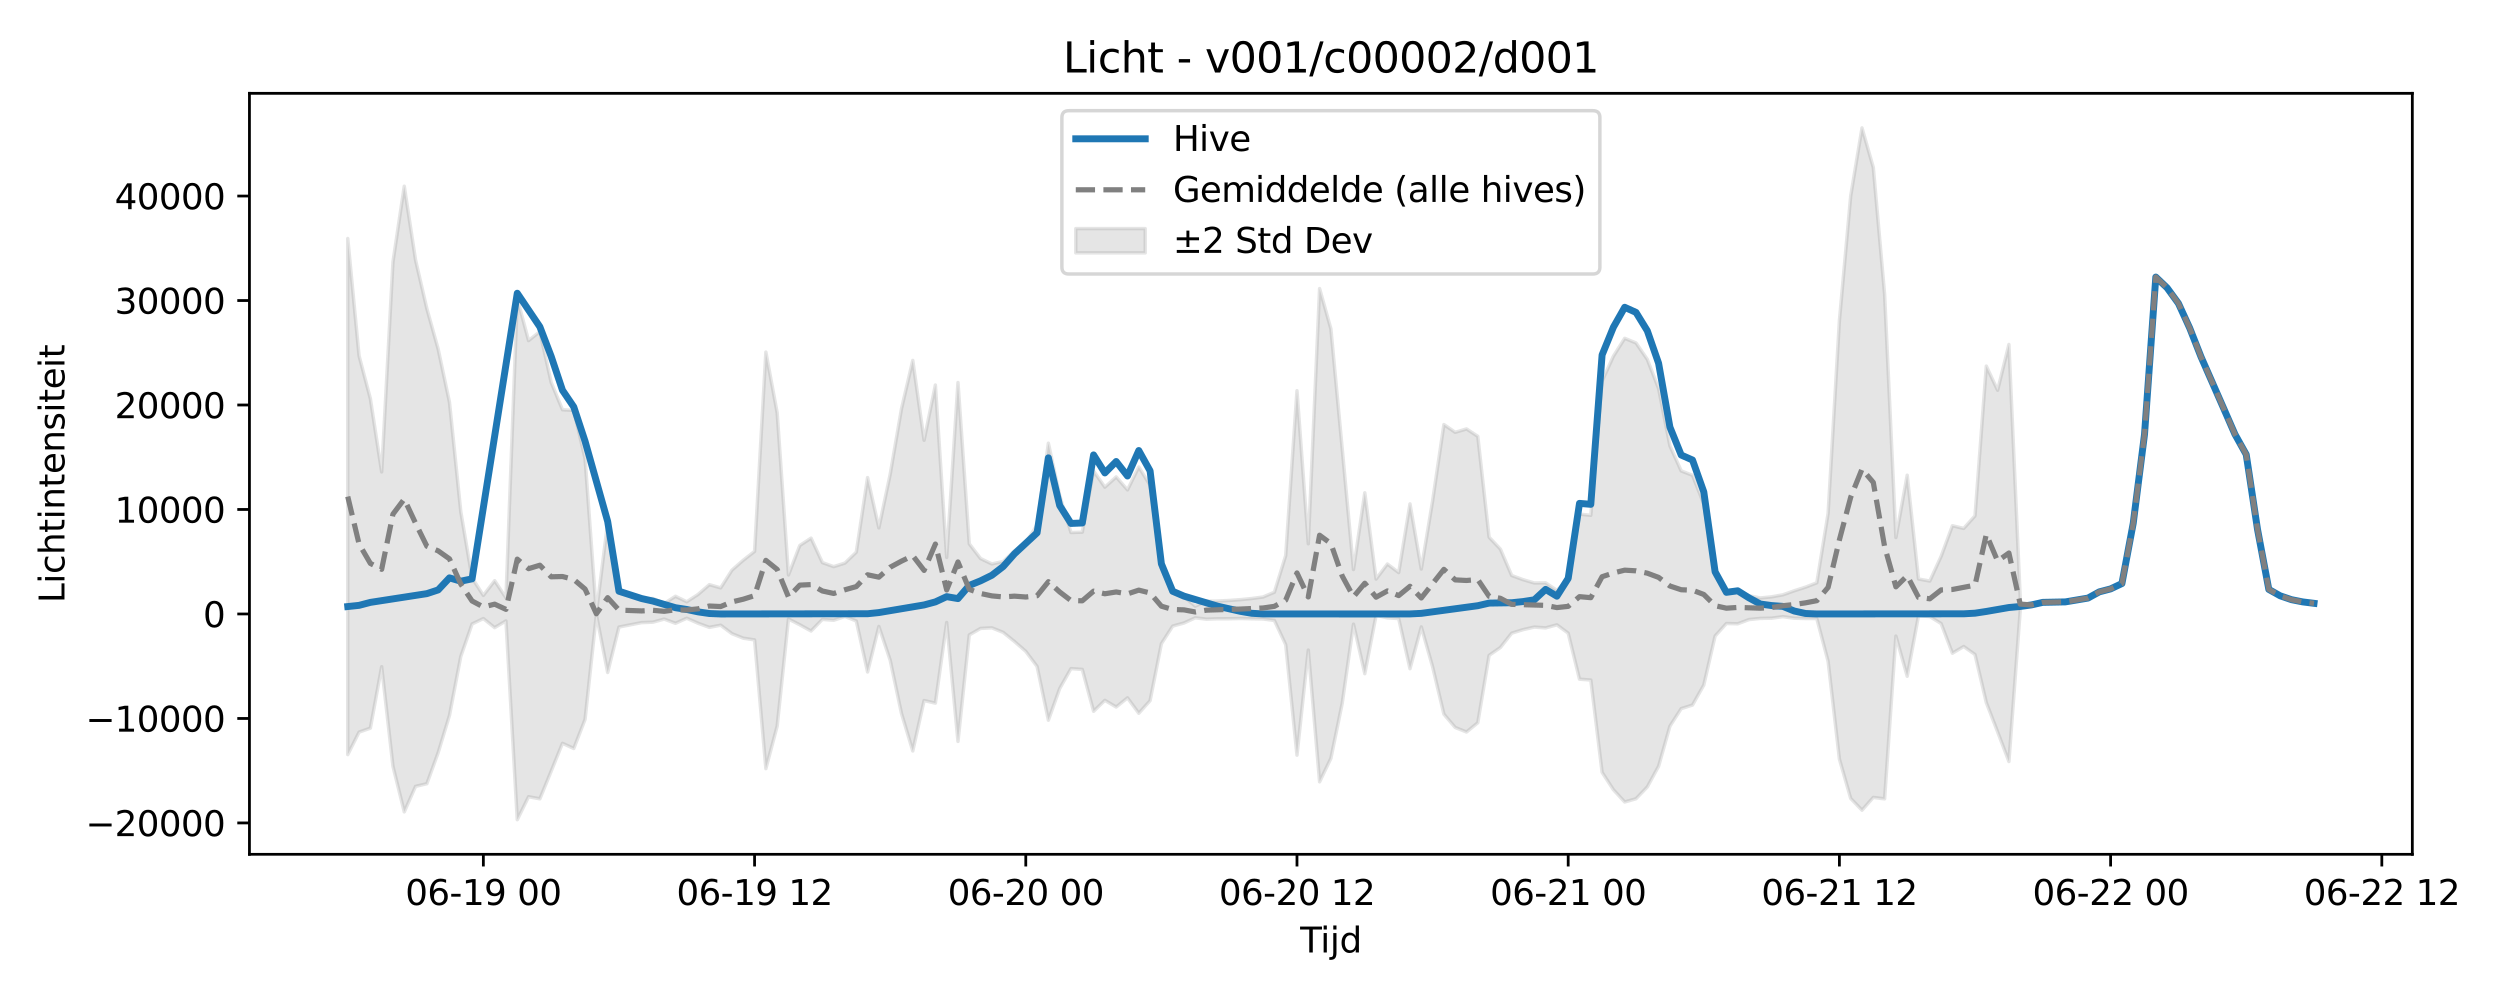 <?xml version="1.0" encoding="utf-8" standalone="no"?>
<!DOCTYPE svg PUBLIC "-//W3C//DTD SVG 1.1//EN"
  "http://www.w3.org/Graphics/SVG/1.1/DTD/svg11.dtd">
<svg xmlns:xlink="http://www.w3.org/1999/xlink" width="720pt" height="288pt" viewBox="0 0 720 288" xmlns="http://www.w3.org/2000/svg" version="1.1">
 <defs>
  <style type="text/css">*{stroke-linejoin: round; stroke-linecap: butt}</style>
 </defs>
 <g id="figure_1">
  <g id="patch_1">
   <path d="M 0 288 
L 720 288 
L 720 0 
L 0 0 
z
" style="fill: #ffffff"/>
  </g>
  <g id="axes_1">
   <g id="patch_2">
    <path d="M 71.84 246.04 
L 694.751 246.04 
L 694.751 26.88 
L 71.84 26.88 
z
" style="fill: #ffffff"/>
   </g>
   <g id="FillBetweenPolyCollection_1">
    <defs>
     <path id="m66128b2d8f" d="M 100.154 -219.311 
L 100.154 -70.667 
L 103.409 -77.146 
L 106.663 -78.293 
L 109.918 -95.992 
L 113.172 -67.312 
L 116.427 -54.175 
L 119.681 -61.521 
L 122.936 -62.288 
L 126.19 -71.243 
L 129.445 -81.944 
L 132.699 -98.908 
L 135.954 -108.293 
L 139.208 -109.854 
L 142.463 -107.233 
L 145.717 -109.181 
L 148.972 -51.922 
L 152.226 -58.543 
L 155.481 -57.94 
L 158.735 -65.883 
L 161.99 -73.93 
L 165.244 -72.429 
L 168.499 -80.809 
L 171.753 -110.935 
L 175.008 -94.327 
L 178.262 -107.404 
L 181.517 -108.042 
L 184.771 -108.681 
L 188.026 -108.806 
L 191.28 -109.706 
L 194.535 -108.487 
L 197.789 -109.951 
L 201.044 -108.501 
L 204.298 -107.316 
L 207.553 -107.942 
L 210.807 -105.501 
L 214.062 -104.202 
L 217.316 -103.706 
L 220.571 -66.628 
L 223.825 -78.878 
L 227.08 -109.734 
L 230.334 -108.065 
L 233.589 -106.261 
L 236.843 -109.612 
L 240.098 -109.366 
L 243.352 -110.461 
L 246.607 -109.154 
L 249.861 -94.47 
L 253.116 -107.585 
L 256.37 -97.876 
L 259.625 -82.535 
L 262.879 -71.725 
L 266.134 -86.241 
L 269.388 -85.499 
L 272.643 -108.73 
L 275.897 -74.468 
L 279.152 -105.143 
L 282.406 -107.011 
L 285.661 -107.183 
L 288.915 -105.876 
L 292.17 -103.245 
L 295.424 -100.41 
L 298.679 -96.063 
L 301.933 -80.583 
L 305.188 -89.691 
L 308.442 -95.44 
L 311.697 -95.205 
L 314.951 -83.145 
L 318.206 -86.299 
L 321.46 -84.382 
L 324.715 -87.018 
L 327.969 -82.581 
L 331.224 -86.205 
L 334.478 -102.612 
L 337.733 -107.679 
L 340.987 -108.576 
L 344.242 -110.067 
L 347.496 -109.674 
L 350.751 -109.794 
L 354.005 -109.795 
L 357.26 -109.873 
L 360.514 -109.791 
L 363.769 -109.734 
L 367.023 -109.304 
L 370.278 -102.337 
L 373.532 -70.513 
L 376.787 -100.782 
L 380.041 -62.83 
L 383.296 -69.601 
L 386.55 -85.399 
L 389.805 -108.241 
L 393.059 -93.977 
L 396.314 -110.785 
L 399.568 -110.056 
L 402.823 -109.857 
L 406.077 -95.413 
L 409.332 -107.455 
L 412.586 -95.981 
L 415.841 -82.32 
L 419.095 -78.489 
L 422.35 -77.178 
L 425.604 -79.846 
L 428.859 -99.258 
L 432.113 -101.517 
L 435.368 -105.645 
L 438.622 -106.655 
L 441.877 -107.398 
L 445.131 -107.164 
L 448.386 -108.046 
L 451.64 -105.641 
L 454.895 -92.394 
L 458.149 -92.148 
L 461.404 -65.563 
L 464.658 -60.56 
L 467.913 -57.028 
L 471.167 -57.96 
L 474.422 -61.356 
L 477.676 -67.328 
L 480.931 -78.857 
L 484.185 -83.915 
L 487.44 -84.943 
L 490.694 -90.711 
L 493.949 -104.818 
L 497.203 -108.427 
L 500.458 -108.344 
L 503.712 -109.564 
L 506.967 -109.894 
L 510.221 -109.958 
L 513.476 -110.404 
L 516.73 -109.958 
L 519.985 -109.863 
L 523.239 -109.854 
L 526.494 -97.535 
L 529.748 -69.385 
L 533.003 -58.053 
L 536.257 -54.663 
L 539.512 -58.345 
L 542.766 -57.927 
L 546.021 -104.806 
L 549.275 -93.228 
L 552.53 -110.669 
L 555.784 -110.43 
L 559.039 -108.429 
L 562.293 -99.877 
L 565.548 -101.803 
L 568.802 -99.502 
L 572.057 -85.648 
L 575.311 -77.233 
L 578.566 -68.676 
L 581.82 -112.089 
L 581.82 -115.943 
L 581.82 -115.943 
L 578.566 -188.793 
L 575.311 -175.61 
L 572.057 -182.56 
L 568.802 -139.438 
L 565.548 -135.817 
L 562.293 -136.584 
L 559.039 -127.768 
L 555.784 -120.662 
L 552.53 -121.247 
L 549.275 -151.138 
L 546.021 -133.184 
L 542.766 -203.259 
L 539.512 -239.757 
L 536.257 -251.158 
L 533.003 -231.563 
L 529.748 -195.68 
L 526.494 -140.151 
L 523.239 -120.156 
L 519.985 -118.9 
L 516.73 -117.852 
L 513.476 -116.697 
L 510.221 -116.112 
L 506.967 -115.794 
L 503.712 -116.426 
L 500.458 -117.78 
L 497.203 -117.258 
L 493.949 -122.308 
L 490.694 -142.872 
L 487.44 -151.111 
L 484.185 -152.385 
L 480.931 -159.61 
L 477.676 -176.098 
L 474.422 -184.498 
L 471.167 -189.242 
L 467.913 -190.561 
L 464.658 -185.411 
L 461.404 -178.243 
L 458.149 -139.592 
L 454.895 -139.933 
L 451.64 -121.099 
L 448.386 -117.984 
L 445.131 -120.149 
L 441.877 -120.106 
L 438.622 -121.067 
L 435.368 -122.254 
L 432.113 -129.865 
L 428.859 -133.283 
L 425.604 -162.339 
L 422.35 -164.469 
L 419.095 -163.498 
L 415.841 -165.729 
L 412.586 -143.734 
L 409.332 -124.114 
L 406.077 -142.88 
L 402.823 -123.093 
L 399.568 -125.565 
L 396.314 -121.235 
L 393.059 -146.076 
L 389.805 -123.982 
L 386.55 -158.848 
L 383.296 -193.294 
L 380.041 -204.884 
L 376.787 -131.395 
L 373.532 -175.471 
L 370.278 -128.003 
L 367.023 -117.445 
L 363.769 -116.066 
L 360.514 -115.632 
L 357.26 -115.308 
L 354.005 -115.07 
L 350.751 -114.904 
L 347.496 -114.888 
L 344.242 -113.43 
L 340.987 -116.142 
L 337.733 -117.242 
L 334.478 -124.224 
L 331.224 -148.248 
L 327.969 -153.505 
L 324.715 -146.913 
L 321.46 -150.649 
L 318.206 -147.691 
L 314.951 -152.35 
L 311.697 -134.736 
L 308.442 -134.637 
L 305.188 -145.346 
L 301.933 -160.364 
L 298.679 -136.789 
L 295.424 -131.715 
L 292.17 -129.371 
L 288.915 -126.294 
L 285.661 -125.587 
L 282.406 -127.137 
L 279.152 -131.376 
L 275.897 -177.837 
L 272.643 -127.472 
L 269.388 -177.117 
L 266.134 -161.208 
L 262.879 -184.201 
L 259.625 -170.251 
L 256.37 -151.395 
L 253.116 -135.972 
L 249.861 -150.454 
L 246.607 -128.969 
L 243.352 -125.843 
L 240.098 -124.807 
L 236.843 -125.982 
L 233.589 -133.02 
L 230.334 -130.899 
L 227.08 -122.411 
L 223.825 -169.122 
L 220.571 -186.603 
L 217.316 -129.205 
L 214.062 -126.659 
L 210.807 -123.806 
L 207.553 -118.691 
L 204.298 -119.62 
L 201.044 -116.802 
L 197.789 -114.696 
L 194.535 -116.275 
L 191.28 -114.186 
L 188.026 -115.652 
L 184.771 -115.425 
L 181.517 -116.352 
L 178.262 -117.178 
L 175.008 -137.416 
L 171.753 -111.54 
L 168.499 -155.894 
L 165.244 -169.806 
L 161.99 -169.995 
L 158.735 -177.879 
L 155.481 -192.503 
L 152.226 -189.907 
L 148.972 -202.013 
L 145.717 -115.831 
L 142.463 -120.768 
L 139.208 -116.53 
L 135.954 -121.56 
L 132.699 -140.707 
L 129.445 -172.166 
L 126.19 -187.471 
L 122.936 -199.098 
L 119.681 -213.112 
L 116.427 -234.368 
L 113.172 -212.563 
L 109.918 -152.082 
L 106.663 -173.192 
L 103.409 -185.537 
L 100.154 -219.311 
z
" style="stroke: #808080; stroke-opacity: 0.2"/>
    </defs>
    <g clip-path="url(#pb28f9a2f0a)">
     <use xlink:href="#m66128b2d8f" x="0" y="288" style="fill: #808080; fill-opacity: 0.2; stroke: #808080; stroke-opacity: 0.2"/>
    </g>
   </g>
   <g id="matplotlib.axis_1">
    <g id="xtick_1">
     <g id="line2d_1">
      <defs>
       <path id="m8e016e6e43" d="M 0 0 
L 0 3.5 
" style="stroke: #000000; stroke-width: 0.8"/>
      </defs>
      <g>
       <use xlink:href="#m8e016e6e43" x="139.208" y="246.04" style="stroke: #000000; stroke-width: 0.8"/>
      </g>
     </g>
     <g id="text_1">
      <!-- 06-19 00 -->
      <g transform="translate(116.728 260.638) scale(0.1 -0.1)">
       <defs>
        <path id="DejaVuSans-30" d="M 2034 4250 
Q 1547 4250 1301 3770 
Q 1056 3291 1056 2328 
Q 1056 1369 1301 889 
Q 1547 409 2034 409 
Q 2525 409 2770 889 
Q 3016 1369 3016 2328 
Q 3016 3291 2770 3770 
Q 2525 4250 2034 4250 
z
M 2034 4750 
Q 2819 4750 3233 4129 
Q 3647 3509 3647 2328 
Q 3647 1150 3233 529 
Q 2819 -91 2034 -91 
Q 1250 -91 836 529 
Q 422 1150 422 2328 
Q 422 3509 836 4129 
Q 1250 4750 2034 4750 
z
" transform="scale(0.016)"/>
        <path id="DejaVuSans-36" d="M 2113 2584 
Q 1688 2584 1439 2293 
Q 1191 2003 1191 1497 
Q 1191 994 1439 701 
Q 1688 409 2113 409 
Q 2538 409 2786 701 
Q 3034 994 3034 1497 
Q 3034 2003 2786 2293 
Q 2538 2584 2113 2584 
z
M 3366 4563 
L 3366 3988 
Q 3128 4100 2886 4159 
Q 2644 4219 2406 4219 
Q 1781 4219 1451 3797 
Q 1122 3375 1075 2522 
Q 1259 2794 1537 2939 
Q 1816 3084 2150 3084 
Q 2853 3084 3261 2657 
Q 3669 2231 3669 1497 
Q 3669 778 3244 343 
Q 2819 -91 2113 -91 
Q 1303 -91 875 529 
Q 447 1150 447 2328 
Q 447 3434 972 4092 
Q 1497 4750 2381 4750 
Q 2619 4750 2861 4703 
Q 3103 4656 3366 4563 
z
" transform="scale(0.016)"/>
        <path id="DejaVuSans-2d" d="M 313 2009 
L 1997 2009 
L 1997 1497 
L 313 1497 
L 313 2009 
z
" transform="scale(0.016)"/>
        <path id="DejaVuSans-31" d="M 794 531 
L 1825 531 
L 1825 4091 
L 703 3866 
L 703 4441 
L 1819 4666 
L 2450 4666 
L 2450 531 
L 3481 531 
L 3481 0 
L 794 0 
L 794 531 
z
" transform="scale(0.016)"/>
        <path id="DejaVuSans-39" d="M 703 97 
L 703 672 
Q 941 559 1184 500 
Q 1428 441 1663 441 
Q 2288 441 2617 861 
Q 2947 1281 2994 2138 
Q 2813 1869 2534 1725 
Q 2256 1581 1919 1581 
Q 1219 1581 811 2004 
Q 403 2428 403 3163 
Q 403 3881 828 4315 
Q 1253 4750 1959 4750 
Q 2769 4750 3195 4129 
Q 3622 3509 3622 2328 
Q 3622 1225 3098 567 
Q 2575 -91 1691 -91 
Q 1453 -91 1209 -44 
Q 966 3 703 97 
z
M 1959 2075 
Q 2384 2075 2632 2365 
Q 2881 2656 2881 3163 
Q 2881 3666 2632 3958 
Q 2384 4250 1959 4250 
Q 1534 4250 1286 3958 
Q 1038 3666 1038 3163 
Q 1038 2656 1286 2365 
Q 1534 2075 1959 2075 
z
" transform="scale(0.016)"/>
        <path id="DejaVuSans-20" transform="scale(0.016)"/>
       </defs>
       <use xlink:href="#DejaVuSans-30"/>
       <use xlink:href="#DejaVuSans-36" transform="translate(63.623 0)"/>
       <use xlink:href="#DejaVuSans-2d" transform="translate(127.246 0)"/>
       <use xlink:href="#DejaVuSans-31" transform="translate(163.33 0)"/>
       <use xlink:href="#DejaVuSans-39" transform="translate(226.953 0)"/>
       <use xlink:href="#DejaVuSans-20" transform="translate(290.576 0)"/>
       <use xlink:href="#DejaVuSans-30" transform="translate(322.363 0)"/>
       <use xlink:href="#DejaVuSans-30" transform="translate(385.986 0)"/>
      </g>
     </g>
    </g>
    <g id="xtick_2">
     <g id="line2d_2">
      <g>
       <use xlink:href="#m8e016e6e43" x="217.316" y="246.04" style="stroke: #000000; stroke-width: 0.8"/>
      </g>
     </g>
     <g id="text_2">
      <!-- 06-19 12 -->
      <g transform="translate(194.836 260.638) scale(0.1 -0.1)">
       <defs>
        <path id="DejaVuSans-32" d="M 1228 531 
L 3431 531 
L 3431 0 
L 469 0 
L 469 531 
Q 828 903 1448 1529 
Q 2069 2156 2228 2338 
Q 2531 2678 2651 2914 
Q 2772 3150 2772 3378 
Q 2772 3750 2511 3984 
Q 2250 4219 1831 4219 
Q 1534 4219 1204 4116 
Q 875 4013 500 3803 
L 500 4441 
Q 881 4594 1212 4672 
Q 1544 4750 1819 4750 
Q 2544 4750 2975 4387 
Q 3406 4025 3406 3419 
Q 3406 3131 3298 2873 
Q 3191 2616 2906 2266 
Q 2828 2175 2409 1742 
Q 1991 1309 1228 531 
z
" transform="scale(0.016)"/>
       </defs>
       <use xlink:href="#DejaVuSans-30"/>
       <use xlink:href="#DejaVuSans-36" transform="translate(63.623 0)"/>
       <use xlink:href="#DejaVuSans-2d" transform="translate(127.246 0)"/>
       <use xlink:href="#DejaVuSans-31" transform="translate(163.33 0)"/>
       <use xlink:href="#DejaVuSans-39" transform="translate(226.953 0)"/>
       <use xlink:href="#DejaVuSans-20" transform="translate(290.576 0)"/>
       <use xlink:href="#DejaVuSans-31" transform="translate(322.363 0)"/>
       <use xlink:href="#DejaVuSans-32" transform="translate(385.986 0)"/>
      </g>
     </g>
    </g>
    <g id="xtick_3">
     <g id="line2d_3">
      <g>
       <use xlink:href="#m8e016e6e43" x="295.424" y="246.04" style="stroke: #000000; stroke-width: 0.8"/>
      </g>
     </g>
     <g id="text_3">
      <!-- 06-20 00 -->
      <g transform="translate(272.944 260.638) scale(0.1 -0.1)">
       <use xlink:href="#DejaVuSans-30"/>
       <use xlink:href="#DejaVuSans-36" transform="translate(63.623 0)"/>
       <use xlink:href="#DejaVuSans-2d" transform="translate(127.246 0)"/>
       <use xlink:href="#DejaVuSans-32" transform="translate(163.33 0)"/>
       <use xlink:href="#DejaVuSans-30" transform="translate(226.953 0)"/>
       <use xlink:href="#DejaVuSans-20" transform="translate(290.576 0)"/>
       <use xlink:href="#DejaVuSans-30" transform="translate(322.363 0)"/>
       <use xlink:href="#DejaVuSans-30" transform="translate(385.986 0)"/>
      </g>
     </g>
    </g>
    <g id="xtick_4">
     <g id="line2d_4">
      <g>
       <use xlink:href="#m8e016e6e43" x="373.532" y="246.04" style="stroke: #000000; stroke-width: 0.8"/>
      </g>
     </g>
     <g id="text_4">
      <!-- 06-20 12 -->
      <g transform="translate(351.052 260.638) scale(0.1 -0.1)">
       <use xlink:href="#DejaVuSans-30"/>
       <use xlink:href="#DejaVuSans-36" transform="translate(63.623 0)"/>
       <use xlink:href="#DejaVuSans-2d" transform="translate(127.246 0)"/>
       <use xlink:href="#DejaVuSans-32" transform="translate(163.33 0)"/>
       <use xlink:href="#DejaVuSans-30" transform="translate(226.953 0)"/>
       <use xlink:href="#DejaVuSans-20" transform="translate(290.576 0)"/>
       <use xlink:href="#DejaVuSans-31" transform="translate(322.363 0)"/>
       <use xlink:href="#DejaVuSans-32" transform="translate(385.986 0)"/>
      </g>
     </g>
    </g>
    <g id="xtick_5">
     <g id="line2d_5">
      <g>
       <use xlink:href="#m8e016e6e43" x="451.64" y="246.04" style="stroke: #000000; stroke-width: 0.8"/>
      </g>
     </g>
     <g id="text_5">
      <!-- 06-21 00 -->
      <g transform="translate(429.16 260.638) scale(0.1 -0.1)">
       <use xlink:href="#DejaVuSans-30"/>
       <use xlink:href="#DejaVuSans-36" transform="translate(63.623 0)"/>
       <use xlink:href="#DejaVuSans-2d" transform="translate(127.246 0)"/>
       <use xlink:href="#DejaVuSans-32" transform="translate(163.33 0)"/>
       <use xlink:href="#DejaVuSans-31" transform="translate(226.953 0)"/>
       <use xlink:href="#DejaVuSans-20" transform="translate(290.576 0)"/>
       <use xlink:href="#DejaVuSans-30" transform="translate(322.363 0)"/>
       <use xlink:href="#DejaVuSans-30" transform="translate(385.986 0)"/>
      </g>
     </g>
    </g>
    <g id="xtick_6">
     <g id="line2d_6">
      <g>
       <use xlink:href="#m8e016e6e43" x="529.748" y="246.04" style="stroke: #000000; stroke-width: 0.8"/>
      </g>
     </g>
     <g id="text_6">
      <!-- 06-21 12 -->
      <g transform="translate(507.268 260.638) scale(0.1 -0.1)">
       <use xlink:href="#DejaVuSans-30"/>
       <use xlink:href="#DejaVuSans-36" transform="translate(63.623 0)"/>
       <use xlink:href="#DejaVuSans-2d" transform="translate(127.246 0)"/>
       <use xlink:href="#DejaVuSans-32" transform="translate(163.33 0)"/>
       <use xlink:href="#DejaVuSans-31" transform="translate(226.953 0)"/>
       <use xlink:href="#DejaVuSans-20" transform="translate(290.576 0)"/>
       <use xlink:href="#DejaVuSans-31" transform="translate(322.363 0)"/>
       <use xlink:href="#DejaVuSans-32" transform="translate(385.986 0)"/>
      </g>
     </g>
    </g>
    <g id="xtick_7">
     <g id="line2d_7">
      <g>
       <use xlink:href="#m8e016e6e43" x="607.856" y="246.04" style="stroke: #000000; stroke-width: 0.8"/>
      </g>
     </g>
     <g id="text_7">
      <!-- 06-22 00 -->
      <g transform="translate(585.376 260.638) scale(0.1 -0.1)">
       <use xlink:href="#DejaVuSans-30"/>
       <use xlink:href="#DejaVuSans-36" transform="translate(63.623 0)"/>
       <use xlink:href="#DejaVuSans-2d" transform="translate(127.246 0)"/>
       <use xlink:href="#DejaVuSans-32" transform="translate(163.33 0)"/>
       <use xlink:href="#DejaVuSans-32" transform="translate(226.953 0)"/>
       <use xlink:href="#DejaVuSans-20" transform="translate(290.576 0)"/>
       <use xlink:href="#DejaVuSans-30" transform="translate(322.363 0)"/>
       <use xlink:href="#DejaVuSans-30" transform="translate(385.986 0)"/>
      </g>
     </g>
    </g>
    <g id="xtick_8">
     <g id="line2d_8">
      <g>
       <use xlink:href="#m8e016e6e43" x="685.964" y="246.04" style="stroke: #000000; stroke-width: 0.8"/>
      </g>
     </g>
     <g id="text_8">
      <!-- 06-22 12 -->
      <g transform="translate(663.484 260.638) scale(0.1 -0.1)">
       <use xlink:href="#DejaVuSans-30"/>
       <use xlink:href="#DejaVuSans-36" transform="translate(63.623 0)"/>
       <use xlink:href="#DejaVuSans-2d" transform="translate(127.246 0)"/>
       <use xlink:href="#DejaVuSans-32" transform="translate(163.33 0)"/>
       <use xlink:href="#DejaVuSans-32" transform="translate(226.953 0)"/>
       <use xlink:href="#DejaVuSans-20" transform="translate(290.576 0)"/>
       <use xlink:href="#DejaVuSans-31" transform="translate(322.363 0)"/>
       <use xlink:href="#DejaVuSans-32" transform="translate(385.986 0)"/>
      </g>
     </g>
    </g>
    <g id="text_9">
     <!-- Tijd -->
     <g transform="translate(374.446 274.317) scale(0.1 -0.1)">
      <defs>
       <path id="DejaVuSans-54" d="M -19 4666 
L 3928 4666 
L 3928 4134 
L 2272 4134 
L 2272 0 
L 1638 0 
L 1638 4134 
L -19 4134 
L -19 4666 
z
" transform="scale(0.016)"/>
       <path id="DejaVuSans-69" d="M 603 3500 
L 1178 3500 
L 1178 0 
L 603 0 
L 603 3500 
z
M 603 4863 
L 1178 4863 
L 1178 4134 
L 603 4134 
L 603 4863 
z
" transform="scale(0.016)"/>
       <path id="DejaVuSans-6a" d="M 603 3500 
L 1178 3500 
L 1178 -63 
Q 1178 -731 923 -1031 
Q 669 -1331 103 -1331 
L -116 -1331 
L -116 -844 
L 38 -844 
Q 366 -844 484 -692 
Q 603 -541 603 -63 
L 603 3500 
z
M 603 4863 
L 1178 4863 
L 1178 4134 
L 603 4134 
L 603 4863 
z
" transform="scale(0.016)"/>
       <path id="DejaVuSans-64" d="M 2906 2969 
L 2906 4863 
L 3481 4863 
L 3481 0 
L 2906 0 
L 2906 525 
Q 2725 213 2448 61 
Q 2172 -91 1784 -91 
Q 1150 -91 751 415 
Q 353 922 353 1747 
Q 353 2572 751 3078 
Q 1150 3584 1784 3584 
Q 2172 3584 2448 3432 
Q 2725 3281 2906 2969 
z
M 947 1747 
Q 947 1113 1208 752 
Q 1469 391 1925 391 
Q 2381 391 2643 752 
Q 2906 1113 2906 1747 
Q 2906 2381 2643 2742 
Q 2381 3103 1925 3103 
Q 1469 3103 1208 2742 
Q 947 2381 947 1747 
z
" transform="scale(0.016)"/>
      </defs>
      <use xlink:href="#DejaVuSans-54"/>
      <use xlink:href="#DejaVuSans-69" transform="translate(57.959 0)"/>
      <use xlink:href="#DejaVuSans-6a" transform="translate(85.742 0)"/>
      <use xlink:href="#DejaVuSans-64" transform="translate(113.525 0)"/>
     </g>
    </g>
   </g>
   <g id="matplotlib.axis_2">
    <g id="ytick_1">
     <g id="line2d_9">
      <defs>
       <path id="mbd26a0dacc" d="M 0 0 
L -3.5 0 
" style="stroke: #000000; stroke-width: 0.8"/>
      </defs>
      <g>
       <use xlink:href="#mbd26a0dacc" x="71.84" y="237.007" style="stroke: #000000; stroke-width: 0.8"/>
      </g>
     </g>
     <g id="text_10">
      <!-- −20000 -->
      <g transform="translate(24.648 240.806) scale(0.1 -0.1)">
       <defs>
        <path id="DejaVuSans-2212" d="M 678 2272 
L 4684 2272 
L 4684 1741 
L 678 1741 
L 678 2272 
z
" transform="scale(0.016)"/>
       </defs>
       <use xlink:href="#DejaVuSans-2212"/>
       <use xlink:href="#DejaVuSans-32" transform="translate(83.789 0)"/>
       <use xlink:href="#DejaVuSans-30" transform="translate(147.412 0)"/>
       <use xlink:href="#DejaVuSans-30" transform="translate(211.035 0)"/>
       <use xlink:href="#DejaVuSans-30" transform="translate(274.658 0)"/>
       <use xlink:href="#DejaVuSans-30" transform="translate(338.281 0)"/>
      </g>
     </g>
    </g>
    <g id="ytick_2">
     <g id="line2d_10">
      <g>
       <use xlink:href="#mbd26a0dacc" x="71.84" y="206.915" style="stroke: #000000; stroke-width: 0.8"/>
      </g>
     </g>
     <g id="text_11">
      <!-- −10000 -->
      <g transform="translate(24.648 210.715) scale(0.1 -0.1)">
       <use xlink:href="#DejaVuSans-2212"/>
       <use xlink:href="#DejaVuSans-31" transform="translate(83.789 0)"/>
       <use xlink:href="#DejaVuSans-30" transform="translate(147.412 0)"/>
       <use xlink:href="#DejaVuSans-30" transform="translate(211.035 0)"/>
       <use xlink:href="#DejaVuSans-30" transform="translate(274.658 0)"/>
       <use xlink:href="#DejaVuSans-30" transform="translate(338.281 0)"/>
      </g>
     </g>
    </g>
    <g id="ytick_3">
     <g id="line2d_11">
      <g>
       <use xlink:href="#mbd26a0dacc" x="71.84" y="176.824" style="stroke: #000000; stroke-width: 0.8"/>
      </g>
     </g>
     <g id="text_12">
      <!-- 0 -->
      <g transform="translate(58.477 180.623) scale(0.1 -0.1)">
       <use xlink:href="#DejaVuSans-30"/>
      </g>
     </g>
    </g>
    <g id="ytick_4">
     <g id="line2d_12">
      <g>
       <use xlink:href="#mbd26a0dacc" x="71.84" y="146.733" style="stroke: #000000; stroke-width: 0.8"/>
      </g>
     </g>
     <g id="text_13">
      <!-- 10000 -->
      <g transform="translate(33.028 150.532) scale(0.1 -0.1)">
       <use xlink:href="#DejaVuSans-31"/>
       <use xlink:href="#DejaVuSans-30" transform="translate(63.623 0)"/>
       <use xlink:href="#DejaVuSans-30" transform="translate(127.246 0)"/>
       <use xlink:href="#DejaVuSans-30" transform="translate(190.869 0)"/>
       <use xlink:href="#DejaVuSans-30" transform="translate(254.492 0)"/>
      </g>
     </g>
    </g>
    <g id="ytick_5">
     <g id="line2d_13">
      <g>
       <use xlink:href="#mbd26a0dacc" x="71.84" y="116.641" style="stroke: #000000; stroke-width: 0.8"/>
      </g>
     </g>
     <g id="text_14">
      <!-- 20000 -->
      <g transform="translate(33.028 120.44) scale(0.1 -0.1)">
       <use xlink:href="#DejaVuSans-32"/>
       <use xlink:href="#DejaVuSans-30" transform="translate(63.623 0)"/>
       <use xlink:href="#DejaVuSans-30" transform="translate(127.246 0)"/>
       <use xlink:href="#DejaVuSans-30" transform="translate(190.869 0)"/>
       <use xlink:href="#DejaVuSans-30" transform="translate(254.492 0)"/>
      </g>
     </g>
    </g>
    <g id="ytick_6">
     <g id="line2d_14">
      <g>
       <use xlink:href="#mbd26a0dacc" x="71.84" y="86.55" style="stroke: #000000; stroke-width: 0.8"/>
      </g>
     </g>
     <g id="text_15">
      <!-- 30000 -->
      <g transform="translate(33.028 90.349) scale(0.1 -0.1)">
       <defs>
        <path id="DejaVuSans-33" d="M 2597 2516 
Q 3050 2419 3304 2112 
Q 3559 1806 3559 1356 
Q 3559 666 3084 287 
Q 2609 -91 1734 -91 
Q 1441 -91 1130 -33 
Q 819 25 488 141 
L 488 750 
Q 750 597 1062 519 
Q 1375 441 1716 441 
Q 2309 441 2620 675 
Q 2931 909 2931 1356 
Q 2931 1769 2642 2001 
Q 2353 2234 1838 2234 
L 1294 2234 
L 1294 2753 
L 1863 2753 
Q 2328 2753 2575 2939 
Q 2822 3125 2822 3475 
Q 2822 3834 2567 4026 
Q 2313 4219 1838 4219 
Q 1578 4219 1281 4162 
Q 984 4106 628 3988 
L 628 4550 
Q 988 4650 1302 4700 
Q 1616 4750 1894 4750 
Q 2613 4750 3031 4423 
Q 3450 4097 3450 3541 
Q 3450 3153 3228 2886 
Q 3006 2619 2597 2516 
z
" transform="scale(0.016)"/>
       </defs>
       <use xlink:href="#DejaVuSans-33"/>
       <use xlink:href="#DejaVuSans-30" transform="translate(63.623 0)"/>
       <use xlink:href="#DejaVuSans-30" transform="translate(127.246 0)"/>
       <use xlink:href="#DejaVuSans-30" transform="translate(190.869 0)"/>
       <use xlink:href="#DejaVuSans-30" transform="translate(254.492 0)"/>
      </g>
     </g>
    </g>
    <g id="ytick_7">
     <g id="line2d_15">
      <g>
       <use xlink:href="#mbd26a0dacc" x="71.84" y="56.458" style="stroke: #000000; stroke-width: 0.8"/>
      </g>
     </g>
     <g id="text_16">
      <!-- 40000 -->
      <g transform="translate(33.028 60.258) scale(0.1 -0.1)">
       <defs>
        <path id="DejaVuSans-34" d="M 2419 4116 
L 825 1625 
L 2419 1625 
L 2419 4116 
z
M 2253 4666 
L 3047 4666 
L 3047 1625 
L 3713 1625 
L 3713 1100 
L 3047 1100 
L 3047 0 
L 2419 0 
L 2419 1100 
L 313 1100 
L 313 1709 
L 2253 4666 
z
" transform="scale(0.016)"/>
       </defs>
       <use xlink:href="#DejaVuSans-34"/>
       <use xlink:href="#DejaVuSans-30" transform="translate(63.623 0)"/>
       <use xlink:href="#DejaVuSans-30" transform="translate(127.246 0)"/>
       <use xlink:href="#DejaVuSans-30" transform="translate(190.869 0)"/>
       <use xlink:href="#DejaVuSans-30" transform="translate(254.492 0)"/>
      </g>
     </g>
    </g>
    <g id="text_17">
     <!-- Lichtintensiteit -->
     <g transform="translate(18.568 173.656) rotate(-90) scale(0.1 -0.1)">
      <defs>
       <path id="DejaVuSans-4c" d="M 628 4666 
L 1259 4666 
L 1259 531 
L 3531 531 
L 3531 0 
L 628 0 
L 628 4666 
z
" transform="scale(0.016)"/>
       <path id="DejaVuSans-63" d="M 3122 3366 
L 3122 2828 
Q 2878 2963 2633 3030 
Q 2388 3097 2138 3097 
Q 1578 3097 1268 2742 
Q 959 2388 959 1747 
Q 959 1106 1268 751 
Q 1578 397 2138 397 
Q 2388 397 2633 464 
Q 2878 531 3122 666 
L 3122 134 
Q 2881 22 2623 -34 
Q 2366 -91 2075 -91 
Q 1284 -91 818 406 
Q 353 903 353 1747 
Q 353 2603 823 3093 
Q 1294 3584 2113 3584 
Q 2378 3584 2631 3529 
Q 2884 3475 3122 3366 
z
" transform="scale(0.016)"/>
       <path id="DejaVuSans-68" d="M 3513 2113 
L 3513 0 
L 2938 0 
L 2938 2094 
Q 2938 2591 2744 2837 
Q 2550 3084 2163 3084 
Q 1697 3084 1428 2787 
Q 1159 2491 1159 1978 
L 1159 0 
L 581 0 
L 581 4863 
L 1159 4863 
L 1159 2956 
Q 1366 3272 1645 3428 
Q 1925 3584 2291 3584 
Q 2894 3584 3203 3211 
Q 3513 2838 3513 2113 
z
" transform="scale(0.016)"/>
       <path id="DejaVuSans-74" d="M 1172 4494 
L 1172 3500 
L 2356 3500 
L 2356 3053 
L 1172 3053 
L 1172 1153 
Q 1172 725 1289 603 
Q 1406 481 1766 481 
L 2356 481 
L 2356 0 
L 1766 0 
Q 1100 0 847 248 
Q 594 497 594 1153 
L 594 3053 
L 172 3053 
L 172 3500 
L 594 3500 
L 594 4494 
L 1172 4494 
z
" transform="scale(0.016)"/>
       <path id="DejaVuSans-6e" d="M 3513 2113 
L 3513 0 
L 2938 0 
L 2938 2094 
Q 2938 2591 2744 2837 
Q 2550 3084 2163 3084 
Q 1697 3084 1428 2787 
Q 1159 2491 1159 1978 
L 1159 0 
L 581 0 
L 581 3500 
L 1159 3500 
L 1159 2956 
Q 1366 3272 1645 3428 
Q 1925 3584 2291 3584 
Q 2894 3584 3203 3211 
Q 3513 2838 3513 2113 
z
" transform="scale(0.016)"/>
       <path id="DejaVuSans-65" d="M 3597 1894 
L 3597 1613 
L 953 1613 
Q 991 1019 1311 708 
Q 1631 397 2203 397 
Q 2534 397 2845 478 
Q 3156 559 3463 722 
L 3463 178 
Q 3153 47 2828 -22 
Q 2503 -91 2169 -91 
Q 1331 -91 842 396 
Q 353 884 353 1716 
Q 353 2575 817 3079 
Q 1281 3584 2069 3584 
Q 2775 3584 3186 3129 
Q 3597 2675 3597 1894 
z
M 3022 2063 
Q 3016 2534 2758 2815 
Q 2500 3097 2075 3097 
Q 1594 3097 1305 2825 
Q 1016 2553 972 2059 
L 3022 2063 
z
" transform="scale(0.016)"/>
       <path id="DejaVuSans-73" d="M 2834 3397 
L 2834 2853 
Q 2591 2978 2328 3040 
Q 2066 3103 1784 3103 
Q 1356 3103 1142 2972 
Q 928 2841 928 2578 
Q 928 2378 1081 2264 
Q 1234 2150 1697 2047 
L 1894 2003 
Q 2506 1872 2764 1633 
Q 3022 1394 3022 966 
Q 3022 478 2636 193 
Q 2250 -91 1575 -91 
Q 1294 -91 989 -36 
Q 684 19 347 128 
L 347 722 
Q 666 556 975 473 
Q 1284 391 1588 391 
Q 1994 391 2212 530 
Q 2431 669 2431 922 
Q 2431 1156 2273 1281 
Q 2116 1406 1581 1522 
L 1381 1569 
Q 847 1681 609 1914 
Q 372 2147 372 2553 
Q 372 3047 722 3315 
Q 1072 3584 1716 3584 
Q 2034 3584 2315 3537 
Q 2597 3491 2834 3397 
z
" transform="scale(0.016)"/>
      </defs>
      <use xlink:href="#DejaVuSans-4c"/>
      <use xlink:href="#DejaVuSans-69" transform="translate(55.713 0)"/>
      <use xlink:href="#DejaVuSans-63" transform="translate(83.496 0)"/>
      <use xlink:href="#DejaVuSans-68" transform="translate(138.477 0)"/>
      <use xlink:href="#DejaVuSans-74" transform="translate(201.855 0)"/>
      <use xlink:href="#DejaVuSans-69" transform="translate(241.064 0)"/>
      <use xlink:href="#DejaVuSans-6e" transform="translate(268.848 0)"/>
      <use xlink:href="#DejaVuSans-74" transform="translate(332.227 0)"/>
      <use xlink:href="#DejaVuSans-65" transform="translate(371.436 0)"/>
      <use xlink:href="#DejaVuSans-6e" transform="translate(432.959 0)"/>
      <use xlink:href="#DejaVuSans-73" transform="translate(496.338 0)"/>
      <use xlink:href="#DejaVuSans-69" transform="translate(548.438 0)"/>
      <use xlink:href="#DejaVuSans-74" transform="translate(576.221 0)"/>
      <use xlink:href="#DejaVuSans-65" transform="translate(615.43 0)"/>
      <use xlink:href="#DejaVuSans-69" transform="translate(676.953 0)"/>
      <use xlink:href="#DejaVuSans-74" transform="translate(704.736 0)"/>
     </g>
    </g>
   </g>
   <g id="line2d_16">
    <path d="M 100.154 174.687 
L 103.409 174.344 
L 106.663 173.487 
L 122.936 170.969 
L 126.19 169.897 
L 129.445 166.428 
L 132.699 167.381 
L 135.954 166.708 
L 148.972 84.456 
L 155.481 94.116 
L 158.735 102.626 
L 161.99 112.382 
L 165.244 117.19 
L 168.499 127.082 
L 175.008 150.175 
L 178.262 170.269 
L 184.771 172.378 
L 188.026 173.103 
L 194.535 175.021 
L 197.789 175.528 
L 201.044 176.22 
L 204.298 176.692 
L 207.553 176.823 
L 249.861 176.758 
L 253.116 176.419 
L 266.134 174.224 
L 269.388 173.348 
L 272.643 171.836 
L 275.897 172.396 
L 279.152 168.604 
L 282.406 167.275 
L 285.661 165.672 
L 288.915 163.167 
L 292.17 159.494 
L 298.679 153.449 
L 301.933 131.861 
L 305.188 145.594 
L 308.442 150.751 
L 311.697 150.619 
L 314.951 131.017 
L 318.206 136.199 
L 321.46 132.917 
L 324.715 137.083 
L 327.969 129.756 
L 331.224 135.611 
L 334.478 162.374 
L 337.733 170.285 
L 340.987 171.685 
L 350.751 174.598 
L 357.26 176.072 
L 360.514 176.63 
L 363.769 176.811 
L 393.059 176.824 
L 406.077 176.811 
L 409.332 176.649 
L 425.604 174.443 
L 428.859 173.696 
L 435.368 173.59 
L 438.622 173.252 
L 441.877 172.747 
L 445.131 169.743 
L 448.386 171.702 
L 451.64 166.567 
L 454.895 144.972 
L 458.149 145.247 
L 461.404 102.215 
L 464.658 94.231 
L 467.913 88.499 
L 471.167 89.969 
L 474.422 95.259 
L 477.676 104.623 
L 480.931 122.995 
L 484.185 131.048 
L 487.44 132.484 
L 490.694 141.678 
L 493.949 164.672 
L 497.203 170.591 
L 500.458 170.146 
L 503.712 172.19 
L 506.967 173.958 
L 510.221 174.403 
L 513.476 174.637 
L 516.73 175.97 
L 519.985 176.684 
L 523.239 176.819 
L 565.548 176.776 
L 568.802 176.597 
L 572.057 176.1 
L 578.566 174.965 
L 581.82 174.665 
L 585.075 174.213 
L 588.329 173.481 
L 594.838 173.345 
L 601.347 172.244 
L 604.602 170.455 
L 607.856 169.603 
L 611.111 168.062 
L 614.365 150.723 
L 617.62 125.096 
L 620.874 79.801 
L 624.129 82.903 
L 627.383 87.37 
L 630.638 94.484 
L 633.892 102.767 
L 640.401 117.587 
L 643.656 125.054 
L 646.91 130.891 
L 650.165 152.46 
L 653.419 169.75 
L 656.674 171.584 
L 659.928 172.7 
L 663.183 173.349 
L 666.437 173.755 
L 666.437 173.755 
" clip-path="url(#pb28f9a2f0a)" style="fill: none; stroke: #1f77b4; stroke-width: 2; stroke-linecap: square"/>
   </g>
   <g id="line2d_17">
    <path d="M 100.154 143.011 
L 103.409 156.658 
L 106.663 162.258 
L 109.918 163.963 
L 113.172 148.062 
L 116.427 143.728 
L 119.681 150.684 
L 122.936 157.307 
L 126.19 158.643 
L 129.445 160.945 
L 132.699 168.192 
L 135.954 173.074 
L 139.208 174.808 
L 142.463 174 
L 145.717 175.494 
L 148.972 161.032 
L 152.226 163.775 
L 155.481 162.778 
L 158.735 166.119 
L 161.99 166.037 
L 165.244 166.883 
L 168.499 169.649 
L 171.753 176.762 
L 175.008 172.129 
L 178.262 175.709 
L 184.771 175.947 
L 188.026 175.771 
L 191.28 176.054 
L 194.535 175.619 
L 197.789 175.677 
L 201.044 175.348 
L 204.298 174.532 
L 207.553 174.683 
L 210.807 173.346 
L 214.062 172.569 
L 217.316 171.544 
L 220.571 161.384 
L 223.825 164 
L 227.08 171.928 
L 230.334 168.518 
L 233.589 168.36 
L 236.843 170.203 
L 240.098 170.914 
L 243.352 169.848 
L 246.607 168.938 
L 249.861 165.538 
L 253.116 166.221 
L 256.37 163.365 
L 259.625 161.607 
L 262.879 160.037 
L 266.134 164.276 
L 269.388 156.692 
L 272.643 169.899 
L 275.897 161.847 
L 279.152 169.74 
L 282.406 170.926 
L 285.661 171.615 
L 288.915 171.915 
L 292.17 171.692 
L 295.424 171.937 
L 298.679 171.574 
L 301.933 167.526 
L 305.188 170.481 
L 308.442 172.961 
L 311.697 173.029 
L 314.951 170.253 
L 318.206 171.005 
L 321.46 170.485 
L 324.715 171.034 
L 327.969 169.957 
L 331.224 170.774 
L 334.478 174.582 
L 337.733 175.539 
L 340.987 175.641 
L 344.242 176.252 
L 347.496 175.719 
L 357.26 175.409 
L 363.769 175.1 
L 367.023 174.625 
L 370.278 172.83 
L 373.532 165.008 
L 376.787 171.912 
L 380.041 154.143 
L 383.296 156.553 
L 386.55 165.877 
L 389.805 171.888 
L 393.059 167.973 
L 396.314 171.99 
L 399.568 170.189 
L 402.823 171.525 
L 406.077 168.854 
L 409.332 172.215 
L 415.841 163.975 
L 419.095 167.006 
L 422.35 167.177 
L 425.604 166.907 
L 428.859 171.73 
L 432.113 172.309 
L 435.368 174.051 
L 445.131 174.344 
L 448.386 174.985 
L 451.64 174.63 
L 454.895 171.836 
L 458.149 172.13 
L 461.404 166.097 
L 464.658 165.015 
L 467.913 164.205 
L 471.167 164.399 
L 474.422 165.073 
L 477.676 166.287 
L 480.931 168.767 
L 484.185 169.85 
L 487.44 169.973 
L 490.694 171.209 
L 493.949 174.437 
L 497.203 175.158 
L 500.458 174.938 
L 506.967 175.156 
L 510.221 174.965 
L 513.476 174.45 
L 516.73 174.095 
L 519.985 173.618 
L 523.239 172.995 
L 526.494 169.157 
L 529.748 155.468 
L 533.003 143.192 
L 536.257 135.089 
L 539.512 138.949 
L 542.766 157.407 
L 546.021 169.005 
L 549.275 165.817 
L 552.53 172.042 
L 555.784 172.454 
L 559.039 169.901 
L 562.293 169.769 
L 568.802 168.53 
L 572.057 153.896 
L 575.311 161.579 
L 578.566 159.266 
L 581.82 173.984 
L 585.075 174.213 
L 588.329 173.481 
L 594.838 173.345 
L 601.347 172.244 
L 604.602 170.455 
L 607.856 169.603 
L 611.111 168.062 
L 614.365 150.723 
L 617.62 125.096 
L 620.874 79.801 
L 624.129 82.903 
L 627.383 87.37 
L 630.638 94.484 
L 633.892 102.767 
L 640.401 117.587 
L 643.656 125.054 
L 646.91 130.891 
L 650.165 152.46 
L 653.419 169.75 
L 656.674 171.584 
L 659.928 172.7 
L 663.183 173.349 
L 666.437 173.755 
L 666.437 173.755 
" clip-path="url(#pb28f9a2f0a)" style="fill: none; stroke-dasharray: 5.55,2.4; stroke-dashoffset: 0; stroke: #808080; stroke-width: 1.5"/>
   </g>
   <g id="patch_3">
    <path d="M 71.84 246.04 
L 71.84 26.88 
" style="fill: none; stroke: #000000; stroke-width: 0.8; stroke-linejoin: miter; stroke-linecap: square"/>
   </g>
   <g id="patch_4">
    <path d="M 694.751 246.04 
L 694.751 26.88 
" style="fill: none; stroke: #000000; stroke-width: 0.8; stroke-linejoin: miter; stroke-linecap: square"/>
   </g>
   <g id="patch_5">
    <path d="M 71.84 246.04 
L 694.751 246.04 
" style="fill: none; stroke: #000000; stroke-width: 0.8; stroke-linejoin: miter; stroke-linecap: square"/>
   </g>
   <g id="patch_6">
    <path d="M 71.84 26.88 
L 694.751 26.88 
" style="fill: none; stroke: #000000; stroke-width: 0.8; stroke-linejoin: miter; stroke-linecap: square"/>
   </g>
   <g id="text_18">
    <!-- Licht - v001/c00002/d001 -->
    <g transform="translate(306.159 20.88) scale(0.12 -0.12)">
     <defs>
      <path id="DejaVuSans-76" d="M 191 3500 
L 800 3500 
L 1894 563 
L 2988 3500 
L 3597 3500 
L 2284 0 
L 1503 0 
L 191 3500 
z
" transform="scale(0.016)"/>
      <path id="DejaVuSans-2f" d="M 1625 4666 
L 2156 4666 
L 531 -594 
L 0 -594 
L 1625 4666 
z
" transform="scale(0.016)"/>
     </defs>
     <use xlink:href="#DejaVuSans-4c"/>
     <use xlink:href="#DejaVuSans-69" transform="translate(55.713 0)"/>
     <use xlink:href="#DejaVuSans-63" transform="translate(83.496 0)"/>
     <use xlink:href="#DejaVuSans-68" transform="translate(138.477 0)"/>
     <use xlink:href="#DejaVuSans-74" transform="translate(201.855 0)"/>
     <use xlink:href="#DejaVuSans-20" transform="translate(241.064 0)"/>
     <use xlink:href="#DejaVuSans-2d" transform="translate(272.852 0)"/>
     <use xlink:href="#DejaVuSans-20" transform="translate(308.936 0)"/>
     <use xlink:href="#DejaVuSans-76" transform="translate(340.723 0)"/>
     <use xlink:href="#DejaVuSans-30" transform="translate(399.902 0)"/>
     <use xlink:href="#DejaVuSans-30" transform="translate(463.525 0)"/>
     <use xlink:href="#DejaVuSans-31" transform="translate(527.148 0)"/>
     <use xlink:href="#DejaVuSans-2f" transform="translate(590.771 0)"/>
     <use xlink:href="#DejaVuSans-63" transform="translate(624.463 0)"/>
     <use xlink:href="#DejaVuSans-30" transform="translate(679.443 0)"/>
     <use xlink:href="#DejaVuSans-30" transform="translate(743.066 0)"/>
     <use xlink:href="#DejaVuSans-30" transform="translate(806.689 0)"/>
     <use xlink:href="#DejaVuSans-30" transform="translate(870.312 0)"/>
     <use xlink:href="#DejaVuSans-32" transform="translate(933.936 0)"/>
     <use xlink:href="#DejaVuSans-2f" transform="translate(997.559 0)"/>
     <use xlink:href="#DejaVuSans-64" transform="translate(1031.25 0)"/>
     <use xlink:href="#DejaVuSans-30" transform="translate(1094.727 0)"/>
     <use xlink:href="#DejaVuSans-30" transform="translate(1158.35 0)"/>
     <use xlink:href="#DejaVuSans-31" transform="translate(1221.973 0)"/>
    </g>
   </g>
   <g id="legend_1">
    <g id="patch_7">
     <path d="M 307.824 78.914 
L 458.768 78.914 
Q 460.768 78.914 460.768 76.914 
L 460.768 33.88 
Q 460.768 31.88 458.768 31.88 
L 307.824 31.88 
Q 305.824 31.88 305.824 33.88 
L 305.824 76.914 
Q 305.824 78.914 307.824 78.914 
z
" style="fill: #ffffff; opacity: 0.8; stroke: #cccccc; stroke-linejoin: miter"/>
    </g>
    <g id="line2d_18">
     <path d="M 309.824 39.978 
L 319.824 39.978 
L 329.824 39.978 
" style="fill: none; stroke: #1f77b4; stroke-width: 2; stroke-linecap: square"/>
    </g>
    <g id="text_19">
     <!-- Hive -->
     <g transform="translate(337.824 43.478) scale(0.1 -0.1)">
      <defs>
       <path id="DejaVuSans-48" d="M 628 4666 
L 1259 4666 
L 1259 2753 
L 3553 2753 
L 3553 4666 
L 4184 4666 
L 4184 0 
L 3553 0 
L 3553 2222 
L 1259 2222 
L 1259 0 
L 628 0 
L 628 4666 
z
" transform="scale(0.016)"/>
      </defs>
      <use xlink:href="#DejaVuSans-48"/>
      <use xlink:href="#DejaVuSans-69" transform="translate(75.195 0)"/>
      <use xlink:href="#DejaVuSans-76" transform="translate(102.979 0)"/>
      <use xlink:href="#DejaVuSans-65" transform="translate(162.158 0)"/>
     </g>
    </g>
    <g id="line2d_19">
     <path d="M 309.824 54.657 
L 319.824 54.657 
L 329.824 54.657 
" style="fill: none; stroke-dasharray: 5.55,2.4; stroke-dashoffset: 0; stroke: #808080; stroke-width: 1.5"/>
    </g>
    <g id="text_20">
     <!-- Gemiddelde (alle hives) -->
     <g transform="translate(337.824 58.157) scale(0.1 -0.1)">
      <defs>
       <path id="DejaVuSans-47" d="M 3809 666 
L 3809 1919 
L 2778 1919 
L 2778 2438 
L 4434 2438 
L 4434 434 
Q 4069 175 3628 42 
Q 3188 -91 2688 -91 
Q 1594 -91 976 548 
Q 359 1188 359 2328 
Q 359 3472 976 4111 
Q 1594 4750 2688 4750 
Q 3144 4750 3555 4637 
Q 3966 4525 4313 4306 
L 4313 3634 
Q 3963 3931 3569 4081 
Q 3175 4231 2741 4231 
Q 1884 4231 1454 3753 
Q 1025 3275 1025 2328 
Q 1025 1384 1454 906 
Q 1884 428 2741 428 
Q 3075 428 3337 486 
Q 3600 544 3809 666 
z
" transform="scale(0.016)"/>
       <path id="DejaVuSans-6d" d="M 3328 2828 
Q 3544 3216 3844 3400 
Q 4144 3584 4550 3584 
Q 5097 3584 5394 3201 
Q 5691 2819 5691 2113 
L 5691 0 
L 5113 0 
L 5113 2094 
Q 5113 2597 4934 2840 
Q 4756 3084 4391 3084 
Q 3944 3084 3684 2787 
Q 3425 2491 3425 1978 
L 3425 0 
L 2847 0 
L 2847 2094 
Q 2847 2600 2669 2842 
Q 2491 3084 2119 3084 
Q 1678 3084 1418 2786 
Q 1159 2488 1159 1978 
L 1159 0 
L 581 0 
L 581 3500 
L 1159 3500 
L 1159 2956 
Q 1356 3278 1631 3431 
Q 1906 3584 2284 3584 
Q 2666 3584 2933 3390 
Q 3200 3197 3328 2828 
z
" transform="scale(0.016)"/>
       <path id="DejaVuSans-6c" d="M 603 4863 
L 1178 4863 
L 1178 0 
L 603 0 
L 603 4863 
z
" transform="scale(0.016)"/>
       <path id="DejaVuSans-28" d="M 1984 4856 
Q 1566 4138 1362 3434 
Q 1159 2731 1159 2009 
Q 1159 1288 1364 580 
Q 1569 -128 1984 -844 
L 1484 -844 
Q 1016 -109 783 600 
Q 550 1309 550 2009 
Q 550 2706 781 3412 
Q 1013 4119 1484 4856 
L 1984 4856 
z
" transform="scale(0.016)"/>
       <path id="DejaVuSans-61" d="M 2194 1759 
Q 1497 1759 1228 1600 
Q 959 1441 959 1056 
Q 959 750 1161 570 
Q 1363 391 1709 391 
Q 2188 391 2477 730 
Q 2766 1069 2766 1631 
L 2766 1759 
L 2194 1759 
z
M 3341 1997 
L 3341 0 
L 2766 0 
L 2766 531 
Q 2569 213 2275 61 
Q 1981 -91 1556 -91 
Q 1019 -91 701 211 
Q 384 513 384 1019 
Q 384 1609 779 1909 
Q 1175 2209 1959 2209 
L 2766 2209 
L 2766 2266 
Q 2766 2663 2505 2880 
Q 2244 3097 1772 3097 
Q 1472 3097 1187 3025 
Q 903 2953 641 2809 
L 641 3341 
Q 956 3463 1253 3523 
Q 1550 3584 1831 3584 
Q 2591 3584 2966 3190 
Q 3341 2797 3341 1997 
z
" transform="scale(0.016)"/>
       <path id="DejaVuSans-29" d="M 513 4856 
L 1013 4856 
Q 1481 4119 1714 3412 
Q 1947 2706 1947 2009 
Q 1947 1309 1714 600 
Q 1481 -109 1013 -844 
L 513 -844 
Q 928 -128 1133 580 
Q 1338 1288 1338 2009 
Q 1338 2731 1133 3434 
Q 928 4138 513 4856 
z
" transform="scale(0.016)"/>
      </defs>
      <use xlink:href="#DejaVuSans-47"/>
      <use xlink:href="#DejaVuSans-65" transform="translate(77.49 0)"/>
      <use xlink:href="#DejaVuSans-6d" transform="translate(139.014 0)"/>
      <use xlink:href="#DejaVuSans-69" transform="translate(236.426 0)"/>
      <use xlink:href="#DejaVuSans-64" transform="translate(264.209 0)"/>
      <use xlink:href="#DejaVuSans-64" transform="translate(327.686 0)"/>
      <use xlink:href="#DejaVuSans-65" transform="translate(391.162 0)"/>
      <use xlink:href="#DejaVuSans-6c" transform="translate(452.686 0)"/>
      <use xlink:href="#DejaVuSans-64" transform="translate(480.469 0)"/>
      <use xlink:href="#DejaVuSans-65" transform="translate(543.945 0)"/>
      <use xlink:href="#DejaVuSans-20" transform="translate(605.469 0)"/>
      <use xlink:href="#DejaVuSans-28" transform="translate(637.256 0)"/>
      <use xlink:href="#DejaVuSans-61" transform="translate(676.27 0)"/>
      <use xlink:href="#DejaVuSans-6c" transform="translate(737.549 0)"/>
      <use xlink:href="#DejaVuSans-6c" transform="translate(765.332 0)"/>
      <use xlink:href="#DejaVuSans-65" transform="translate(793.115 0)"/>
      <use xlink:href="#DejaVuSans-20" transform="translate(854.639 0)"/>
      <use xlink:href="#DejaVuSans-68" transform="translate(886.426 0)"/>
      <use xlink:href="#DejaVuSans-69" transform="translate(949.805 0)"/>
      <use xlink:href="#DejaVuSans-76" transform="translate(977.588 0)"/>
      <use xlink:href="#DejaVuSans-65" transform="translate(1036.768 0)"/>
      <use xlink:href="#DejaVuSans-73" transform="translate(1098.291 0)"/>
      <use xlink:href="#DejaVuSans-29" transform="translate(1150.391 0)"/>
     </g>
    </g>
    <g id="patch_8">
     <path d="M 309.824 72.835 
L 329.824 72.835 
L 329.824 65.835 
L 309.824 65.835 
z
" style="fill: #808080; fill-opacity: 0.2; stroke: #808080; stroke-opacity: 0.2; stroke-linejoin: miter"/>
    </g>
    <g id="text_21">
     <!-- ±2 Std Dev -->
     <g transform="translate(337.824 72.835) scale(0.1 -0.1)">
      <defs>
       <path id="DejaVuSans-b1" d="M 2944 4013 
L 2944 2803 
L 4684 2803 
L 4684 2272 
L 2944 2272 
L 2944 1063 
L 2419 1063 
L 2419 2272 
L 678 2272 
L 678 2803 
L 2419 2803 
L 2419 4013 
L 2944 4013 
z
M 678 531 
L 4684 531 
L 4684 0 
L 678 0 
L 678 531 
z
" transform="scale(0.016)"/>
       <path id="DejaVuSans-53" d="M 3425 4513 
L 3425 3897 
Q 3066 4069 2747 4153 
Q 2428 4238 2131 4238 
Q 1616 4238 1336 4038 
Q 1056 3838 1056 3469 
Q 1056 3159 1242 3001 
Q 1428 2844 1947 2747 
L 2328 2669 
Q 3034 2534 3370 2195 
Q 3706 1856 3706 1288 
Q 3706 609 3251 259 
Q 2797 -91 1919 -91 
Q 1588 -91 1214 -16 
Q 841 59 441 206 
L 441 856 
Q 825 641 1194 531 
Q 1563 422 1919 422 
Q 2459 422 2753 634 
Q 3047 847 3047 1241 
Q 3047 1584 2836 1778 
Q 2625 1972 2144 2069 
L 1759 2144 
Q 1053 2284 737 2584 
Q 422 2884 422 3419 
Q 422 4038 858 4394 
Q 1294 4750 2059 4750 
Q 2388 4750 2728 4690 
Q 3069 4631 3425 4513 
z
" transform="scale(0.016)"/>
       <path id="DejaVuSans-44" d="M 1259 4147 
L 1259 519 
L 2022 519 
Q 2988 519 3436 956 
Q 3884 1394 3884 2338 
Q 3884 3275 3436 3711 
Q 2988 4147 2022 4147 
L 1259 4147 
z
M 628 4666 
L 1925 4666 
Q 3281 4666 3915 4102 
Q 4550 3538 4550 2338 
Q 4550 1131 3912 565 
Q 3275 0 1925 0 
L 628 0 
L 628 4666 
z
" transform="scale(0.016)"/>
      </defs>
      <use xlink:href="#DejaVuSans-b1"/>
      <use xlink:href="#DejaVuSans-32" transform="translate(83.789 0)"/>
      <use xlink:href="#DejaVuSans-20" transform="translate(147.412 0)"/>
      <use xlink:href="#DejaVuSans-53" transform="translate(179.199 0)"/>
      <use xlink:href="#DejaVuSans-74" transform="translate(242.676 0)"/>
      <use xlink:href="#DejaVuSans-64" transform="translate(281.885 0)"/>
      <use xlink:href="#DejaVuSans-20" transform="translate(345.361 0)"/>
      <use xlink:href="#DejaVuSans-44" transform="translate(377.148 0)"/>
      <use xlink:href="#DejaVuSans-65" transform="translate(454.15 0)"/>
      <use xlink:href="#DejaVuSans-76" transform="translate(515.674 0)"/>
     </g>
    </g>
   </g>
  </g>
 </g>
 <defs>
  <clipPath id="pb28f9a2f0a">
   <rect x="71.84" y="26.88" width="622.911" height="219.16"/>
  </clipPath>
 </defs>
</svg>
